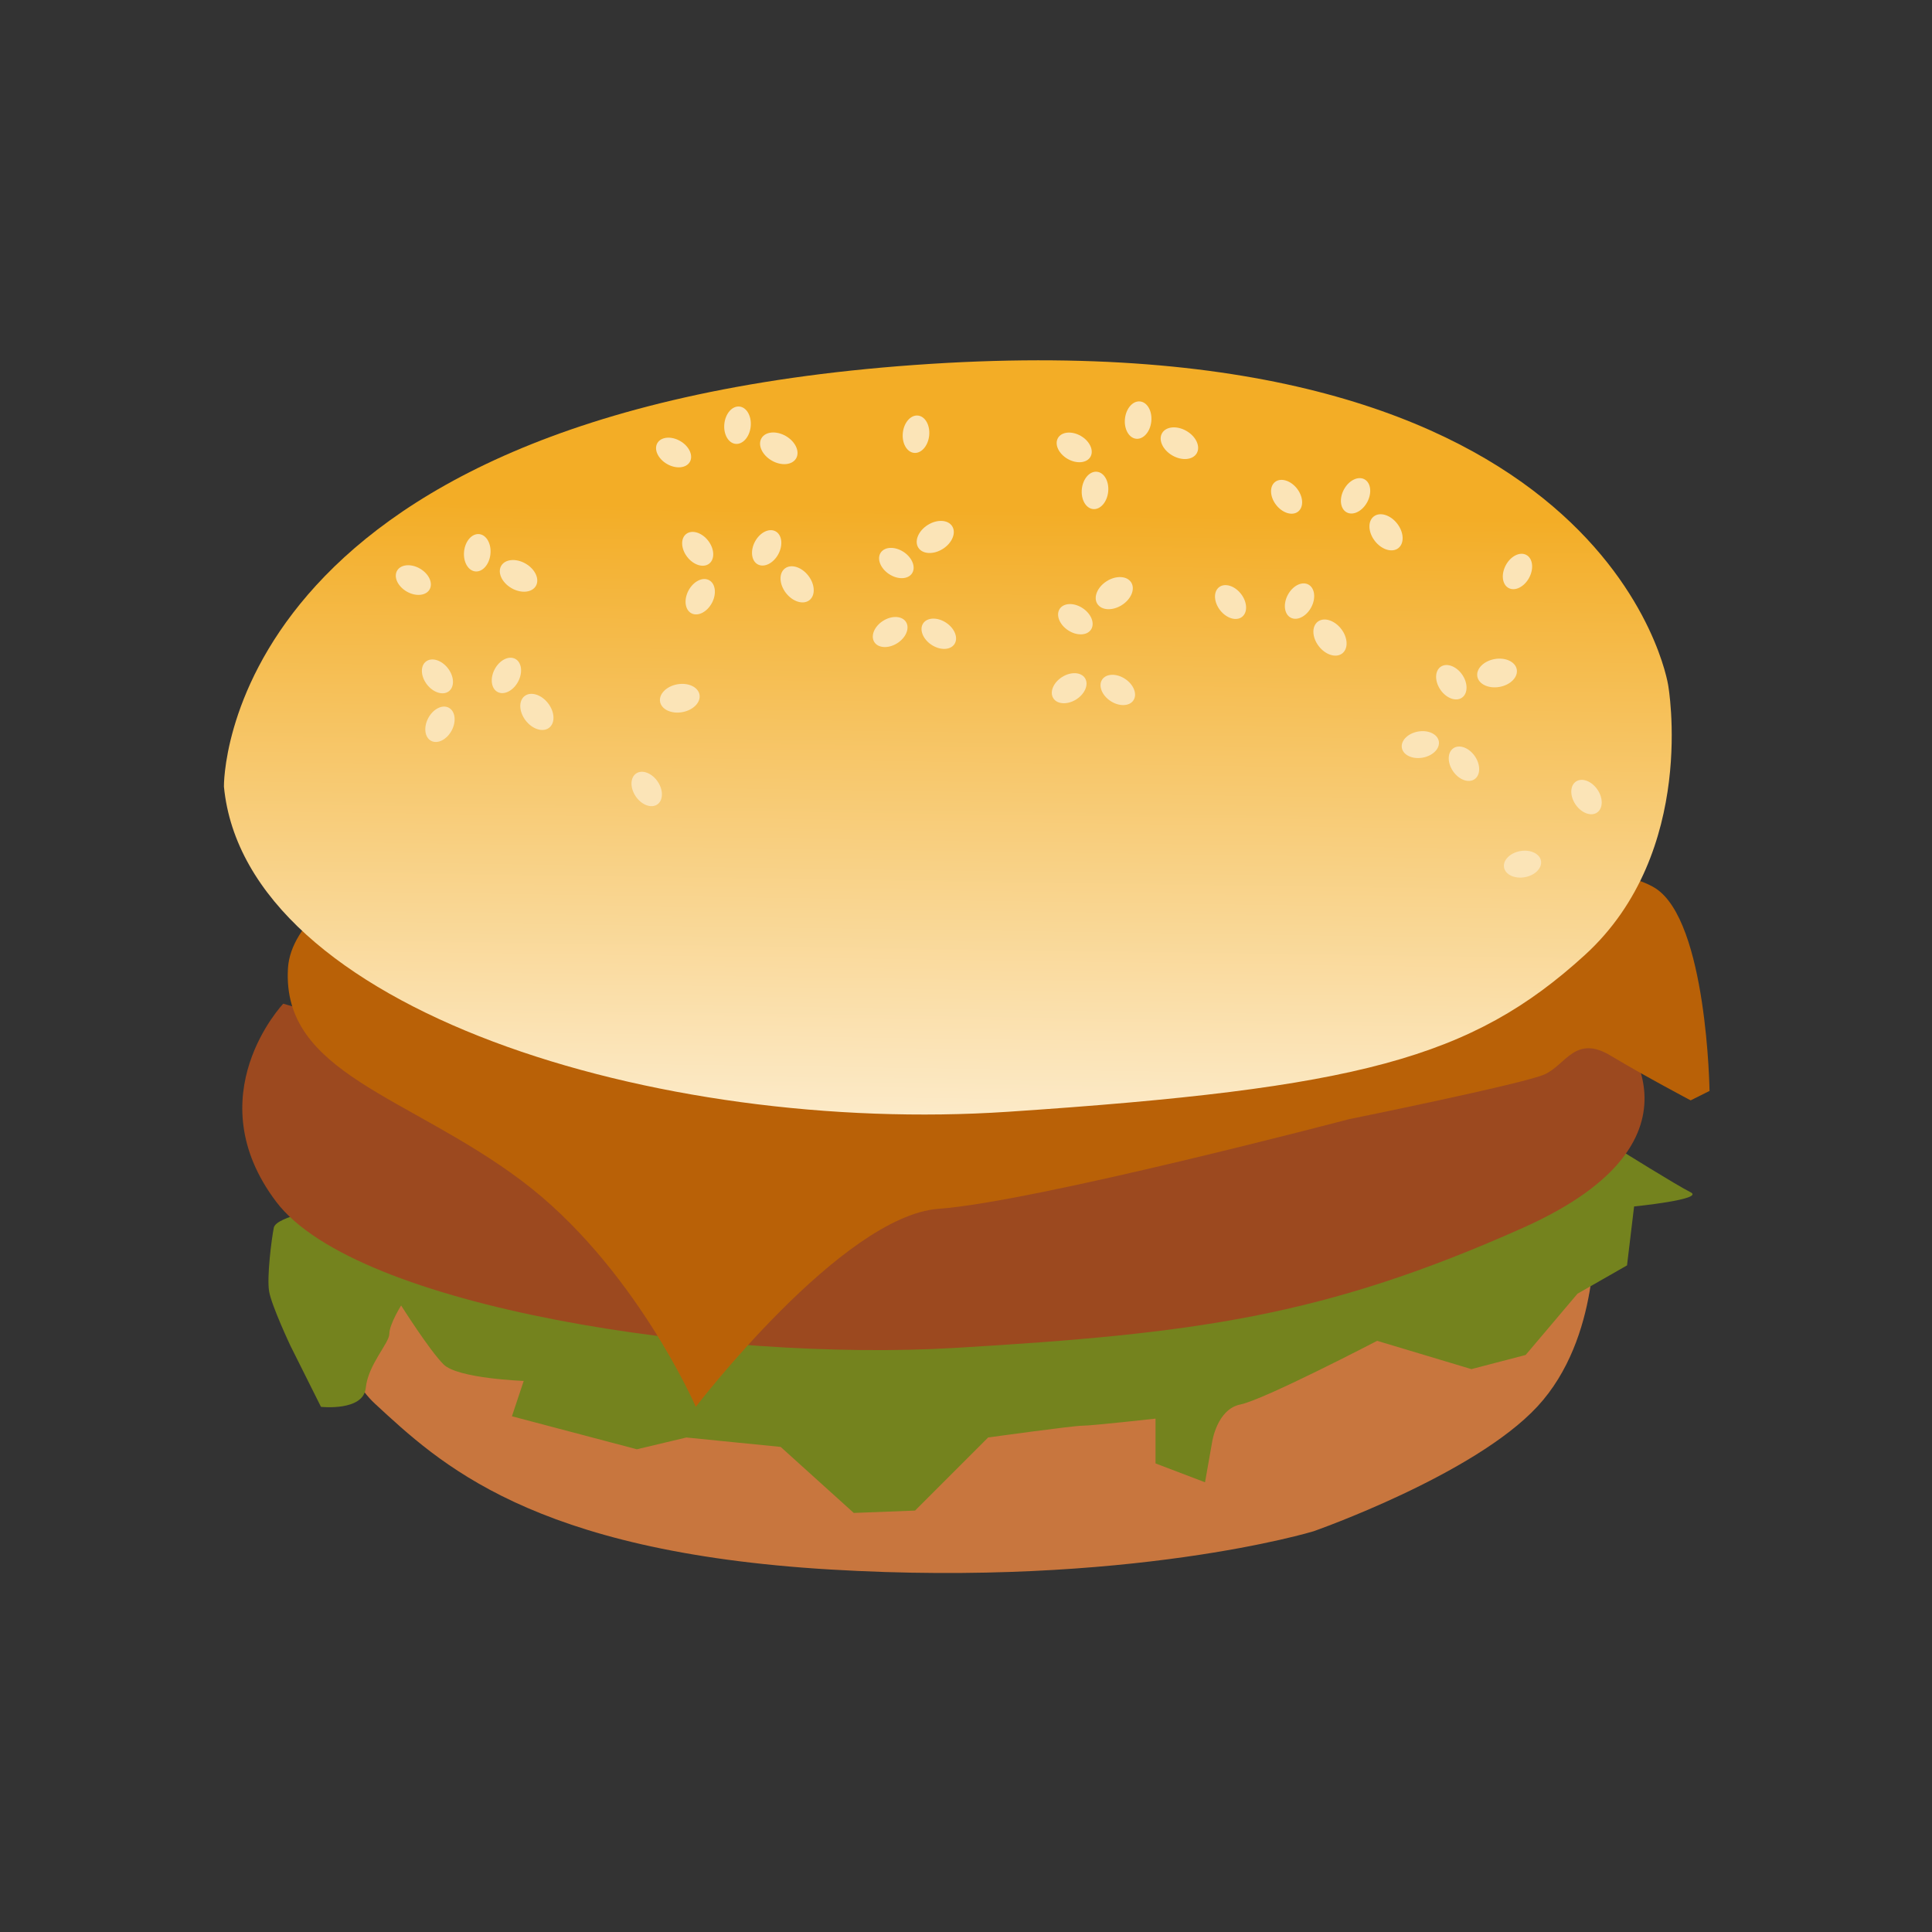 <?xml version="1.0" encoding="UTF-8" standalone="no"?>
<!-- Created with Inkscape (http://www.inkscape.org/) -->

<svg
   xmlns:dc="http://purl.org/dc/elements/1.1/"
   xmlns:cc="http://creativecommons.org/ns#"
   xmlns:rdf="http://www.w3.org/1999/02/22-rdf-syntax-ns#"
   xmlns:svg="http://www.w3.org/2000/svg"
   xmlns="http://www.w3.org/2000/svg"
   xmlns:xlink="http://www.w3.org/1999/xlink"
   xmlns:sodipodi="http://sodipodi.sourceforge.net/DTD/sodipodi-0.dtd"
   xmlns:inkscape="http://www.inkscape.org/namespaces/inkscape"
   width="120"
   height="120"
   id="svg3841"
   version="1.1"
   inkscape:version="0.48.3.1 r9886"
   sodipodi:docname="Documento nuevo 3">
  <rect width="100%" height="100%" fill="#333333" stroke="none"/>
  <defs
     id="defs3843">
    <linearGradient
       id="linearGradient4453">
      <stop
         style="stop-color:#f3ad26;stop-opacity:1;"
         offset="0"
         id="stop4455" />
      <stop
         style="stop-color:#ffffff;stop-opacity:1;"
         offset="1"
         id="stop4457" />
    </linearGradient>
    <linearGradient
       inkscape:collect="always"
       xlink:href="#linearGradient4453"
       id="linearGradient4459"
       x1="381.429"
       y1="148.076"
       x2="377.857"
       y2="393.791"
       gradientUnits="userSpaceOnUse"
       gradientTransform="translate(1.429,41.429)" />
    <linearGradient
       inkscape:collect="always"
       xlink:href="#linearGradient4453"
       id="linearGradient4682"
       gradientUnits="userSpaceOnUse"
       gradientTransform="translate(1.429,41.429)"
       x1="381.429"
       y1="148.076"
       x2="377.857"
       y2="393.791" />
  </defs>
  <sodipodi:namedview
     id="base"
     pagecolor="#ffffff"
     bordercolor="#666666"
     borderopacity="1.0"
     inkscape:pageopacity="0.0"
     inkscape:pageshadow="2"
     inkscape:zoom="1.4"
     inkscape:cx="111.27787"
     inkscape:cy="65.026079"
     inkscape:document-units="px"
     inkscape:current-layer="layer1"
     showgrid="false"
     inkscape:window-width="1204"
     inkscape:window-height="687"
     inkscape:window-x="1"
     inkscape:window-y="46"
     inkscape:window-maximized="0" />
  <g
     inkscape:label="Capa 1"
     inkscape:groupmode="layer"
     id="layer1"
     transform="translate(0,-932.362)">
    <g
       id="g4633"
       transform="matrix(0.205,0,0,0.205,-13.889,925.252)">
      <path
         inkscape:connector-curvature="0"
         id="path4467"
         d="m 169.286,395.219 c 0,0 -7.143,47.081 12.143,64.832 19.286,17.752 47.143,44.765 137.857,50.168 90.714,5.403 146.429,-11.577 146.429,-11.577 0,0 48.571,-16.98 67.857,-37.819 19.286,-20.839 17.143,-54.027 17.143,-54.027 l -41.429,23.154 c 0,0 -55,24.698 -63.571,25.47 -8.571,0.772 -77.857,14.664 -137.857,6.946 -60,-7.718 -93.571,-24.698 -110.714,-40.134 C 180,406.797 169.286,395.219 169.286,395.219 z"
         style="fill:#c8763e;fill-opacity:1;stroke:none" />
      <path
         inkscape:connector-curvature="0"
         id="path4469"
         d="m 164.286,400.219 c 2.857,0.714 -12.857,2.857 -13.571,6.429 -0.714,3.571 -2.143,15 -1.429,19.286 0.714,4.286 6.429,16.429 6.429,16.429 L 165,460.934 c 0,0 12.857,1.429 13.571,-5.714 0.714,-7.143 7.143,-13.571 7.143,-16.429 0,-2.857 3.571,-8.571 3.571,-8.571 0,0 8.571,13.571 12.857,17.857 4.286,4.286 24.286,5 24.286,5 l -3.571,10.714 37.857,10 15,-3.571 28.571,2.857 22.143,20 L 345,492.362 367.143,470.219 c 0,0 25.714,-3.571 28.571,-3.571 2.857,0 22.143,-2.143 22.143,-2.143 l 0,13.571 15,5.714 L 435,471.648 c 0,0 1.429,-10 8.571,-11.429 C 450.714,458.791 485,440.934 485,440.934 l 28.571,8.571 16.429,-4.286 15.714,-18.571 15,-8.571 2.143,-17.857 c 0,0 21.429,-2.143 17.143,-4.286 -4.286,-2.143 -21.429,-12.857 -21.429,-12.857 0,0 -23.571,12.857 -27.857,14.286 -4.286,1.429 -17.857,11.429 -34.286,14.286 -16.429,2.857 -84.286,10.714 -88.571,10.714 -4.286,0 -89.286,10.714 -89.286,10.714 l -99.286,-13.571 z"
         style="fill:#74831e;fill-opacity:1;stroke:none" />
      <path
         inkscape:connector-curvature="0"
         id="path4463"
         d="m 153.571,338.791 c 0,0 -26.429,27.857 -2.143,60 24.286,32.143 133.571,48.571 205.714,44.286 72.143,-4.286 111.429,-9.286 172.143,-36.429 C 590,379.505 557.143,345.934 557.143,345.934 L 520,352.362 c 0,0 -47.857,21.429 -55,21.429 -7.143,0 -82.143,1.429 -88.571,3.571 -6.429,2.143 -65.714,1.429 -73.571,0 -7.857,-1.429 -57.143,-9.286 -63.571,-10 -6.429,-0.714 -35.714,-14.286 -38.571,-15 -2.857,-0.714 -47.143,-13.571 -47.143,-13.571 z"
         style="fill:#9c491f;fill-opacity:1;stroke:none" />
      <path
         sodipodi:nodetypes="sscscssccscscs"
         inkscape:connector-curvature="0"
         id="path4465"
         d="m 155,328.076 c -1.888,31.8 36.429,38.571 70.714,64.286 34.286,25.714 52.857,68.571 52.857,68.571 0,0 44.286,-57.857 73.571,-60 29.286,-2.143 124.286,-27.143 124.286,-27.143 0,0 52.857,-10.714 59.286,-13.571 6.429,-2.857 9.286,-12.143 20,-5.714 C 566.429,360.934 580,368.076 580,368.076 l 5.714,-2.857 c 0,0 -0.714,-51.429 -16.429,-61.429 -15.714,-10 -95,-14.286 -95,-14.286 0,0 -147.857,0 -151.429,0 -3.571,0 -100.714,-9.286 -100.714,-9.286 0,0 -65.514,20.421 -67.143,47.857 z"
         style="fill:#b96107;fill-opacity:1;stroke:none" />
      <path
         sodipodi:nodetypes="scsscs"
         inkscape:connector-curvature="0"
         id="path3860"
         d="m 344.88,145.258 c 211.122,-15.152 228.294,96.975 228.294,96.975 0,0 9.091,50.508 -25.254,81.822 -34.345,31.315 -68.69,40.406 -174.756,47.477 -106.066,7.071 -231.04,-31.029 -237.564,-98.521 0,0 -1.842,-112.601 209.28,-127.754 z"
         style="fill:url(#linearGradient4682);fill-opacity:1;stroke:none" />
      <path
         transform="matrix(0.845,-0.535,0.535,0.845,-26.129,141.72)"
         d="m 295,248.791 c 0,2.367 -2.718,4.286 -6.071,4.286 -3.353,0 -6.071,-1.919 -6.071,-4.286 0,-2.367 2.718,-4.286 6.071,-4.286 3.353,0 6.071,1.919 6.071,4.286 z"
         sodipodi:ry="4.2857141"
         sodipodi:rx="6.0714288"
         sodipodi:cy="248.79076"
         sodipodi:cx="288.92856"
         id="path3862"
         style="fill:#fbe4b7;fill-opacity:1;stroke:none"
         sodipodi:type="arc" />
      <path
         transform="matrix(0.791,-0.501,0.501,0.791,-15.731,174.136)"
         d="m 295,248.791 c 0,2.367 -2.718,4.286 -6.071,4.286 -3.353,0 -6.071,-1.919 -6.071,-4.286 0,-2.367 2.718,-4.286 6.071,-4.286 3.353,0 6.071,1.919 6.071,4.286 z"
         sodipodi:ry="4.2857141"
         sodipodi:rx="6.0714288"
         sodipodi:cy="248.79076"
         sodipodi:cx="288.92856"
         id="path3862-0"
         style="fill:#fbe4b7;fill-opacity:1;stroke:none"
         sodipodi:type="arc" />
      <path
         transform="matrix(0.781,0.517,-0.517,0.781,255.162,-116.982)"
         d="m 295,248.791 c 0,2.367 -2.718,4.286 -6.071,4.286 -3.353,0 -6.071,-1.919 -6.071,-4.286 0,-2.367 2.718,-4.286 6.071,-4.286 3.353,0 6.071,1.919 6.071,4.286 z"
         sodipodi:ry="4.2857141"
         sodipodi:rx="6.0714288"
         sodipodi:cy="248.79076"
         sodipodi:cx="288.92856"
         id="path3862-0-9"
         style="fill:#fbe4b7;fill-opacity:1;stroke:none"
         sodipodi:type="arc" />
      <path
         transform="matrix(0.781,0.517,-0.517,0.781,242.305,-138.411)"
         d="m 295,248.791 c 0,2.367 -2.718,4.286 -6.071,4.286 -3.353,0 -6.071,-1.919 -6.071,-4.286 0,-2.367 2.718,-4.286 6.071,-4.286 3.353,0 6.071,1.919 6.071,4.286 z"
         sodipodi:ry="4.2857141"
         sodipodi:rx="6.0714288"
         sodipodi:cy="248.79076"
         sodipodi:cx="288.92856"
         id="path3862-0-9-7"
         style="fill:#fbe4b7;fill-opacity:1;stroke:none"
         sodipodi:type="arc" />
      <path
         transform="matrix(0.865,0.502,-0.502,0.865,178.683,-189.732)"
         d="m 295,248.791 c 0,2.367 -2.718,4.286 -6.071,4.286 -3.353,0 -6.071,-1.919 -6.071,-4.286 0,-2.367 2.718,-4.286 6.071,-4.286 3.353,0 6.071,1.919 6.071,4.286 z"
         sodipodi:ry="4.2857141"
         sodipodi:rx="6.0714288"
         sodipodi:cy="248.79076"
         sodipodi:cx="288.92856"
         id="path3862-2"
         style="fill:#fbe4b7;fill-opacity:1;stroke:none"
         sodipodi:type="arc" />
      <path
         transform="matrix(0.81,0.47,-0.47,0.81,154.738,-165.532)"
         d="m 295,248.791 c 0,2.367 -2.718,4.286 -6.071,4.286 -3.353,0 -6.071,-1.919 -6.071,-4.286 0,-2.367 2.718,-4.286 6.071,-4.286 3.353,0 6.071,1.919 6.071,4.286 z"
         sodipodi:ry="4.2857141"
         sodipodi:rx="6.0714288"
         sodipodi:cy="248.79076"
         sodipodi:cx="288.92856"
         id="path3862-0-6"
         style="fill:#fbe4b7;fill-opacity:1;stroke:none"
         sodipodi:type="arc" />
      <path
         transform="matrix(-0.098,0.931,-0.931,-0.098,605.225,-78.366)"
         d="m 295,248.791 c 0,2.367 -2.718,4.286 -6.071,4.286 -3.353,0 -6.071,-1.919 -6.071,-4.286 0,-2.367 2.718,-4.286 6.071,-4.286 3.353,0 6.071,1.919 6.071,4.286 z"
         sodipodi:ry="4.2857141"
         sodipodi:rx="6.0714288"
         sodipodi:cy="248.79076"
         sodipodi:cx="288.92856"
         id="path3862-0-9-78"
         style="fill:#fbe4b7;fill-opacity:1;stroke:none"
         sodipodi:type="arc" />
      <path
         transform="matrix(-0.098,0.931,-0.931,-0.098,551.146,-81.098)"
         d="m 295,248.791 c 0,2.367 -2.718,4.286 -6.071,4.286 -3.353,0 -6.071,-1.919 -6.071,-4.286 0,-2.367 2.718,-4.286 6.071,-4.286 3.353,0 6.071,1.919 6.071,4.286 z"
         sodipodi:ry="4.2857141"
         sodipodi:rx="6.0714288"
         sodipodi:cy="248.79076"
         sodipodi:cx="288.92856"
         id="path3862-0-9-7-5"
         style="fill:#fbe4b7;fill-opacity:1;stroke:none"
         sodipodi:type="arc" />
      <path
         transform="matrix(0.845,-0.535,0.535,0.845,28.107,158.745)"
         d="m 295,248.791 c 0,2.367 -2.718,4.286 -6.071,4.286 -3.353,0 -6.071,-1.919 -6.071,-4.286 0,-2.367 2.718,-4.286 6.071,-4.286 3.353,0 6.071,1.919 6.071,4.286 z"
         sodipodi:ry="4.2857141"
         sodipodi:rx="6.0714288"
         sodipodi:cy="248.79076"
         sodipodi:cx="288.92856"
         id="path3862-3"
         style="fill:#fbe4b7;fill-opacity:1;stroke:none"
         sodipodi:type="arc" />
      <path
         transform="matrix(0.791,-0.501,0.501,0.791,38.505,191.161)"
         d="m 295,248.791 c 0,2.367 -2.718,4.286 -6.071,4.286 -3.353,0 -6.071,-1.919 -6.071,-4.286 0,-2.367 2.718,-4.286 6.071,-4.286 3.353,0 6.071,1.919 6.071,4.286 z"
         sodipodi:ry="4.2857141"
         sodipodi:rx="6.0714288"
         sodipodi:cy="248.79076"
         sodipodi:cx="288.92856"
         id="path3862-0-95"
         style="fill:#fbe4b7;fill-opacity:1;stroke:none"
         sodipodi:type="arc" />
      <path
         transform="matrix(0.781,0.517,-0.517,0.781,309.398,-99.957)"
         d="m 295,248.791 c 0,2.367 -2.718,4.286 -6.071,4.286 -3.353,0 -6.071,-1.919 -6.071,-4.286 0,-2.367 2.718,-4.286 6.071,-4.286 3.353,0 6.071,1.919 6.071,4.286 z"
         sodipodi:ry="4.2857141"
         sodipodi:rx="6.0714288"
         sodipodi:cy="248.79076"
         sodipodi:cx="288.92856"
         id="path3862-0-9-0"
         style="fill:#fbe4b7;fill-opacity:1;stroke:none"
         sodipodi:type="arc" />
      <path
         transform="matrix(0.781,0.517,-0.517,0.781,296.541,-121.386)"
         d="m 295,248.791 c 0,2.367 -2.718,4.286 -6.071,4.286 -3.353,0 -6.071,-1.919 -6.071,-4.286 0,-2.367 2.718,-4.286 6.071,-4.286 3.353,0 6.071,1.919 6.071,4.286 z"
         sodipodi:ry="4.2857141"
         sodipodi:rx="6.0714288"
         sodipodi:cy="248.79076"
         sodipodi:cx="288.92856"
         id="path3862-0-9-7-4"
         style="fill:#fbe4b7;fill-opacity:1;stroke:none"
         sodipodi:type="arc" />
      <path
         transform="matrix(0.865,0.502,-0.502,0.865,300.062,-191.278)"
         d="m 295,248.791 c 0,2.367 -2.718,4.286 -6.071,4.286 -3.353,0 -6.071,-1.919 -6.071,-4.286 0,-2.367 2.718,-4.286 6.071,-4.286 3.353,0 6.071,1.919 6.071,4.286 z"
         sodipodi:ry="4.2857141"
         sodipodi:rx="6.0714288"
         sodipodi:cy="248.79076"
         sodipodi:cx="288.92856"
         id="path3862-2-8"
         style="fill:#fbe4b7;fill-opacity:1;stroke:none"
         sodipodi:type="arc" />
      <path
         transform="matrix(0.81,0.47,-0.47,0.81,276.117,-167.078)"
         d="m 295,248.791 c 0,2.367 -2.718,4.286 -6.071,4.286 -3.353,0 -6.071,-1.919 -6.071,-4.286 0,-2.367 2.718,-4.286 6.071,-4.286 3.353,0 6.071,1.919 6.071,4.286 z"
         sodipodi:ry="4.2857141"
         sodipodi:rx="6.0714288"
         sodipodi:cy="248.79076"
         sodipodi:cx="288.92856"
         id="path3862-0-6-9"
         style="fill:#fbe4b7;fill-opacity:1;stroke:none"
         sodipodi:type="arc" />
      <path
         transform="matrix(-0.098,0.931,-0.931,-0.098,659.461,-61.341)"
         d="m 295,248.791 c 0,2.367 -2.718,4.286 -6.071,4.286 -3.353,0 -6.071,-1.919 -6.071,-4.286 0,-2.367 2.718,-4.286 6.071,-4.286 3.353,0 6.071,1.919 6.071,4.286 z"
         sodipodi:ry="4.2857141"
         sodipodi:rx="6.0714288"
         sodipodi:cy="248.79076"
         sodipodi:cx="288.92856"
         id="path3862-0-9-78-1"
         style="fill:#fbe4b7;fill-opacity:1;stroke:none"
         sodipodi:type="arc" />
      <path
         transform="matrix(-0.098,0.931,-0.931,-0.098,672.525,-82.644)"
         d="m 295,248.791 c 0,2.367 -2.718,4.286 -6.071,4.286 -3.353,0 -6.071,-1.919 -6.071,-4.286 0,-2.367 2.718,-4.286 6.071,-4.286 3.353,0 6.071,1.919 6.071,4.286 z"
         sodipodi:ry="4.2857141"
         sodipodi:rx="6.0714288"
         sodipodi:cy="248.79076"
         sodipodi:cx="288.92856"
         id="path3862-0-9-7-5-1"
         style="fill:#fbe4b7;fill-opacity:1;stroke:none"
         sodipodi:type="arc" />
      <path
         transform="matrix(0.984,-0.177,0.177,0.984,192.993,44.919)"
         d="m 295,248.791 c 0,2.367 -2.718,4.286 -6.071,4.286 -3.353,0 -6.071,-1.919 -6.071,-4.286 0,-2.367 2.718,-4.286 6.071,-4.286 3.353,0 6.071,1.919 6.071,4.286 z"
         sodipodi:ry="4.2857141"
         sodipodi:rx="6.0714288"
         sodipodi:cy="248.79076"
         sodipodi:cx="288.92856"
         id="path3862-5"
         style="fill:#fbe4b7;fill-opacity:1;stroke:none"
         sodipodi:type="arc" />
      <path
         transform="matrix(0.922,-0.166,0.166,0.922,190.401,78.863)"
         d="m 295,248.791 c 0,2.367 -2.718,4.286 -6.071,4.286 -3.353,0 -6.071,-1.919 -6.071,-4.286 0,-2.367 2.718,-4.286 6.071,-4.286 3.353,0 6.071,1.919 6.071,4.286 z"
         sodipodi:ry="4.2857141"
         sodipodi:rx="6.0714288"
         sodipodi:cy="248.79076"
         sodipodi:cx="288.92856"
         id="path3862-0-91"
         style="fill:#fbe4b7;fill-opacity:1;stroke:none"
         sodipodi:type="arc" />
      <path
         transform="matrix(0.528,0.773,-0.773,0.528,551.069,-88.621)"
         d="m 295,248.791 c 0,2.367 -2.718,4.286 -6.071,4.286 -3.353,0 -6.071,-1.919 -6.071,-4.286 0,-2.367 2.718,-4.286 6.071,-4.286 3.353,0 6.071,1.919 6.071,4.286 z"
         sodipodi:ry="4.2857141"
         sodipodi:rx="6.0714288"
         sodipodi:cy="248.79076"
         sodipodi:cx="288.92856"
         id="path3862-0-9-75"
         style="fill:#fbe4b7;fill-opacity:1;stroke:none"
         sodipodi:type="arc" />
      <path
         transform="matrix(0.528,0.773,-0.773,0.528,547.241,-113.316)"
         d="m 295,248.791 c 0,2.367 -2.718,4.286 -6.071,4.286 -3.353,0 -6.071,-1.919 -6.071,-4.286 0,-2.367 2.718,-4.286 6.071,-4.286 3.353,0 6.071,1.919 6.071,4.286 z"
         sodipodi:ry="4.2857141"
         sodipodi:rx="6.0714288"
         sodipodi:cy="248.79076"
         sodipodi:cx="288.92856"
         id="path3862-0-9-7-3"
         style="fill:#fbe4b7;fill-opacity:1;stroke:none"
         sodipodi:type="arc" />
      <path
         transform="matrix(0.612,0.791,-0.791,0.612,507.667,-184.839)"
         d="m 295,248.791 c 0,2.367 -2.718,4.286 -6.071,4.286 -3.353,0 -6.071,-1.919 -6.071,-4.286 0,-2.367 2.718,-4.286 6.071,-4.286 3.353,0 6.071,1.919 6.071,4.286 z"
         sodipodi:ry="4.2857141"
         sodipodi:rx="6.0714288"
         sodipodi:cy="248.79076"
         sodipodi:cx="288.92856"
         id="path3862-2-82"
         style="fill:#fbe4b7;fill-opacity:1;stroke:none"
         sodipodi:type="arc" />
      <path
         transform="matrix(0.573,0.741,-0.741,0.573,476.365,-171.454)"
         d="m 295,248.791 c 0,2.367 -2.718,4.286 -6.071,4.286 -3.353,0 -6.071,-1.919 -6.071,-4.286 0,-2.367 2.718,-4.286 6.071,-4.286 3.353,0 6.071,1.919 6.071,4.286 z"
         sodipodi:ry="4.2857141"
         sodipodi:rx="6.0714288"
         sodipodi:cy="248.79076"
         sodipodi:cx="288.92856"
         id="path3862-0-6-3"
         style="fill:#fbe4b7;fill-opacity:1;stroke:none"
         sodipodi:type="arc" />
      <path
         transform="matrix(-0.442,0.826,-0.826,-0.442,860.731,79.143)"
         d="m 295,248.791 c 0,2.367 -2.718,4.286 -6.071,4.286 -3.353,0 -6.071,-1.919 -6.071,-4.286 0,-2.367 2.718,-4.286 6.071,-4.286 3.353,0 6.071,1.919 6.071,4.286 z"
         sodipodi:ry="4.2857141"
         sodipodi:rx="6.0714288"
         sodipodi:cy="248.79076"
         sodipodi:cx="288.92856"
         id="path3862-0-9-78-3"
         style="fill:#fbe4b7;fill-opacity:1;stroke:none"
         sodipodi:type="arc" />
      <path
         transform="matrix(-0.442,0.826,-0.826,-0.442,811.674,56.221)"
         d="m 295,248.791 c 0,2.367 -2.718,4.286 -6.071,4.286 -3.353,0 -6.071,-1.919 -6.071,-4.286 0,-2.367 2.718,-4.286 6.071,-4.286 3.353,0 6.071,1.919 6.071,4.286 z"
         sodipodi:ry="4.2857141"
         sodipodi:rx="6.0714288"
         sodipodi:cy="248.79076"
         sodipodi:cx="288.92856"
         id="path3862-0-9-7-5-9"
         style="fill:#fbe4b7;fill-opacity:1;stroke:none"
         sodipodi:type="arc" />
      <path
         transform="matrix(0.984,-0.177,0.177,0.984,-54.623,52.566)"
         d="m 295,248.791 c 0,2.367 -2.718,4.286 -6.071,4.286 -3.353,0 -6.071,-1.919 -6.071,-4.286 0,-2.367 2.718,-4.286 6.071,-4.286 3.353,0 6.071,1.919 6.071,4.286 z"
         sodipodi:ry="4.2857141"
         sodipodi:rx="6.0714288"
         sodipodi:cy="248.79076"
         sodipodi:cx="288.92856"
         id="path3862-3-7"
         style="fill:#fbe4b7;fill-opacity:1;stroke:none"
         sodipodi:type="arc" />
      <path
         transform="matrix(0.922,-0.166,0.166,0.922,221.357,115.083)"
         d="m 295,248.791 c 0,2.367 -2.718,4.286 -6.071,4.286 -3.353,0 -6.071,-1.919 -6.071,-4.286 0,-2.367 2.718,-4.286 6.071,-4.286 3.353,0 6.071,1.919 6.071,4.286 z"
         sodipodi:ry="4.2857141"
         sodipodi:rx="6.0714288"
         sodipodi:cy="248.79076"
         sodipodi:cx="288.92856"
         id="path3862-0-95-5"
         style="fill:#fbe4b7;fill-opacity:1;stroke:none"
         sodipodi:type="arc" />
      <path
         transform="matrix(0.528,0.773,-0.773,0.528,303.454,-80.973)"
         d="m 295,248.791 c 0,2.367 -2.718,4.286 -6.071,4.286 -3.353,0 -6.071,-1.919 -6.071,-4.286 0,-2.367 2.718,-4.286 6.071,-4.286 3.353,0 6.071,1.919 6.071,4.286 z"
         sodipodi:ry="4.2857141"
         sodipodi:rx="6.0714288"
         sodipodi:cy="248.79076"
         sodipodi:cx="288.92856"
         id="path3862-0-9-0-4"
         style="fill:#fbe4b7;fill-opacity:1;stroke:none"
         sodipodi:type="arc" />
      <path
         transform="matrix(0.528,0.773,-0.773,0.528,588.197,-78.525)"
         d="m 295,248.791 c 0,2.367 -2.718,4.286 -6.071,4.286 -3.353,0 -6.071,-1.919 -6.071,-4.286 0,-2.367 2.718,-4.286 6.071,-4.286 3.353,0 6.071,1.919 6.071,4.286 z"
         sodipodi:ry="4.2857141"
         sodipodi:rx="6.0714288"
         sodipodi:cy="248.79076"
         sodipodi:cx="288.92856"
         id="path3862-0-9-7-4-9"
         style="fill:#fbe4b7;fill-opacity:1;stroke:none"
         sodipodi:type="arc" />
      <path
         transform="matrix(0.612,0.791,-0.791,0.612,329.24,-169.074)"
         d="m 295,248.791 c 0,2.367 -2.718,4.286 -6.071,4.286 -3.353,0 -6.071,-1.919 -6.071,-4.286 0,-2.367 2.718,-4.286 6.071,-4.286 3.353,0 6.071,1.919 6.071,4.286 z"
         sodipodi:ry="4.2857141"
         sodipodi:rx="6.0714288"
         sodipodi:cy="248.79076"
         sodipodi:cx="288.92856"
         id="path3862-2-8-6"
         style="fill:#fbe4b7;fill-opacity:1;stroke:none"
         sodipodi:type="arc" />
      <path
         transform="matrix(0.573,0.741,-0.741,0.573,297.939,-155.689)"
         d="m 295,248.791 c 0,2.367 -2.718,4.286 -6.071,4.286 -3.353,0 -6.071,-1.919 -6.071,-4.286 0,-2.367 2.718,-4.286 6.071,-4.286 3.353,0 6.071,1.919 6.071,4.286 z"
         sodipodi:ry="4.2857141"
         sodipodi:rx="6.0714288"
         sodipodi:cy="248.79076"
         sodipodi:cx="288.92856"
         id="path3862-0-6-9-3"
         style="fill:#fbe4b7;fill-opacity:1;stroke:none"
         sodipodi:type="arc" />
      <path
         transform="matrix(-0.442,0.826,-0.826,-0.442,613.116,86.79)"
         d="m 295,248.791 c 0,2.367 -2.718,4.286 -6.071,4.286 -3.353,0 -6.071,-1.919 -6.071,-4.286 0,-2.367 2.718,-4.286 6.071,-4.286 3.353,0 6.071,1.919 6.071,4.286 z"
         sodipodi:ry="4.2857141"
         sodipodi:rx="6.0714288"
         sodipodi:cy="248.79076"
         sodipodi:cx="288.92856"
         id="path3862-0-9-78-1-1"
         style="fill:#fbe4b7;fill-opacity:1;stroke:none"
         sodipodi:type="arc" />
      <path
         transform="matrix(-0.442,0.826,-0.826,-0.442,633.248,71.985)"
         d="m 295,248.791 c 0,2.367 -2.718,4.286 -6.071,4.286 -3.353,0 -6.071,-1.919 -6.071,-4.286 0,-2.367 2.718,-4.286 6.071,-4.286 3.353,0 6.071,1.919 6.071,4.286 z"
         sodipodi:ry="4.2857141"
         sodipodi:rx="6.0714288"
         sodipodi:cy="248.79076"
         sodipodi:cx="288.92856"
         id="path3862-0-9-7-5-1-3"
         style="fill:#fbe4b7;fill-opacity:1;stroke:none"
         sodipodi:type="arc" />
      <path
         transform="matrix(0.865,0.502,-0.502,0.865,99.83,-151.082)"
         d="m 295,248.791 c 0,2.367 -2.718,4.286 -6.071,4.286 -3.353,0 -6.071,-1.919 -6.071,-4.286 0,-2.367 2.718,-4.286 6.071,-4.286 3.353,0 6.071,1.919 6.071,4.286 z"
         sodipodi:ry="4.2857141"
         sodipodi:rx="6.0714288"
         sodipodi:cy="248.79076"
         sodipodi:cx="288.92856"
         id="path3862-2-0"
         style="fill:#fbe4b7;fill-opacity:1;stroke:none"
         sodipodi:type="arc" />
      <path
         transform="matrix(0.81,0.47,-0.47,0.81,75.885,-126.882)"
         d="m 295,248.791 c 0,2.367 -2.718,4.286 -6.071,4.286 -3.353,0 -6.071,-1.919 -6.071,-4.286 0,-2.367 2.718,-4.286 6.071,-4.286 3.353,0 6.071,1.919 6.071,4.286 z"
         sodipodi:ry="4.2857141"
         sodipodi:rx="6.0714288"
         sodipodi:cy="248.79076"
         sodipodi:cx="288.92856"
         id="path3862-0-6-1"
         style="fill:#fbe4b7;fill-opacity:1;stroke:none"
         sodipodi:type="arc" />
      <path
         transform="matrix(-0.098,0.931,-0.931,-0.098,472.293,-42.447)"
         d="m 295,248.791 c 0,2.367 -2.718,4.286 -6.071,4.286 -3.353,0 -6.071,-1.919 -6.071,-4.286 0,-2.367 2.718,-4.286 6.071,-4.286 3.353,0 6.071,1.919 6.071,4.286 z"
         sodipodi:ry="4.2857141"
         sodipodi:rx="6.0714288"
         sodipodi:cy="248.79076"
         sodipodi:cx="288.92856"
         id="path3862-0-9-7-5-8"
         style="fill:#fbe4b7;fill-opacity:1;stroke:none"
         sodipodi:type="arc" />
      <path
         transform="matrix(0.612,0.791,-0.791,0.612,250.387,-130.424)"
         d="m 295,248.791 c 0,2.367 -2.718,4.286 -6.071,4.286 -3.353,0 -6.071,-1.919 -6.071,-4.286 0,-2.367 2.718,-4.286 6.071,-4.286 3.353,0 6.071,1.919 6.071,4.286 z"
         sodipodi:ry="4.2857141"
         sodipodi:rx="6.0714288"
         sodipodi:cy="248.79076"
         sodipodi:cx="288.92856"
         id="path3862-2-8-6-5"
         style="fill:#fbe4b7;fill-opacity:1;stroke:none"
         sodipodi:type="arc" />
      <path
         transform="matrix(0.573,0.741,-0.741,0.573,219.085,-117.039)"
         d="m 295,248.791 c 0,2.367 -2.718,4.286 -6.071,4.286 -3.353,0 -6.071,-1.919 -6.071,-4.286 0,-2.367 2.718,-4.286 6.071,-4.286 3.353,0 6.071,1.919 6.071,4.286 z"
         sodipodi:ry="4.2857141"
         sodipodi:rx="6.0714288"
         sodipodi:cy="248.79076"
         sodipodi:cx="288.92856"
         id="path3862-0-6-9-3-1"
         style="fill:#fbe4b7;fill-opacity:1;stroke:none"
         sodipodi:type="arc" />
      <path
         transform="matrix(-0.442,0.826,-0.826,-0.442,534.262,125.44)"
         d="m 295,248.791 c 0,2.367 -2.718,4.286 -6.071,4.286 -3.353,0 -6.071,-1.919 -6.071,-4.286 0,-2.367 2.718,-4.286 6.071,-4.286 3.353,0 6.071,1.919 6.071,4.286 z"
         sodipodi:ry="4.2857141"
         sodipodi:rx="6.0714288"
         sodipodi:cy="248.79076"
         sodipodi:cx="288.92856"
         id="path3862-0-9-78-1-1-5"
         style="fill:#fbe4b7;fill-opacity:1;stroke:none"
         sodipodi:type="arc" />
      <path
         transform="matrix(-0.442,0.826,-0.826,-0.442,554.395,110.635)"
         d="m 295,248.791 c 0,2.367 -2.718,4.286 -6.071,4.286 -3.353,0 -6.071,-1.919 -6.071,-4.286 0,-2.367 2.718,-4.286 6.071,-4.286 3.353,0 6.071,1.919 6.071,4.286 z"
         sodipodi:ry="4.2857141"
         sodipodi:rx="6.0714288"
         sodipodi:cy="248.79076"
         sodipodi:cx="288.92856"
         id="path3862-0-9-7-5-1-3-5"
         style="fill:#fbe4b7;fill-opacity:1;stroke:none"
         sodipodi:type="arc" />
      <path
         transform="matrix(0.612,0.791,-0.791,0.612,490.688,-152.946)"
         d="m 295,248.791 c 0,2.367 -2.718,4.286 -6.071,4.286 -3.353,0 -6.071,-1.919 -6.071,-4.286 0,-2.367 2.718,-4.286 6.071,-4.286 3.353,0 6.071,1.919 6.071,4.286 z"
         sodipodi:ry="4.2857141"
         sodipodi:rx="6.0714288"
         sodipodi:cy="248.79076"
         sodipodi:cx="288.92856"
         id="path3862-2-82-5"
         style="fill:#fbe4b7;fill-opacity:1;stroke:none"
         sodipodi:type="arc" />
      <path
         transform="matrix(0.573,0.741,-0.741,0.573,459.386,-139.561)"
         d="m 295,248.791 c 0,2.367 -2.718,4.286 -6.071,4.286 -3.353,0 -6.071,-1.919 -6.071,-4.286 0,-2.367 2.718,-4.286 6.071,-4.286 3.353,0 6.071,1.919 6.071,4.286 z"
         sodipodi:ry="4.2857141"
         sodipodi:rx="6.0714288"
         sodipodi:cy="248.79076"
         sodipodi:cx="288.92856"
         id="path3862-0-6-3-6"
         style="fill:#fbe4b7;fill-opacity:1;stroke:none"
         sodipodi:type="arc" />
      <path
         transform="matrix(-0.442,0.826,-0.826,-0.442,794.696,88.114)"
         d="m 295,248.791 c 0,2.367 -2.718,4.286 -6.071,4.286 -3.353,0 -6.071,-1.919 -6.071,-4.286 0,-2.367 2.718,-4.286 6.071,-4.286 3.353,0 6.071,1.919 6.071,4.286 z"
         sodipodi:ry="4.2857141"
         sodipodi:rx="6.0714288"
         sodipodi:cy="248.79076"
         sodipodi:cx="288.92856"
         id="path3862-0-9-7-5-9-7"
         style="fill:#fbe4b7;fill-opacity:1;stroke:none"
         sodipodi:type="arc" />
    </g>
  </g>
</svg>
